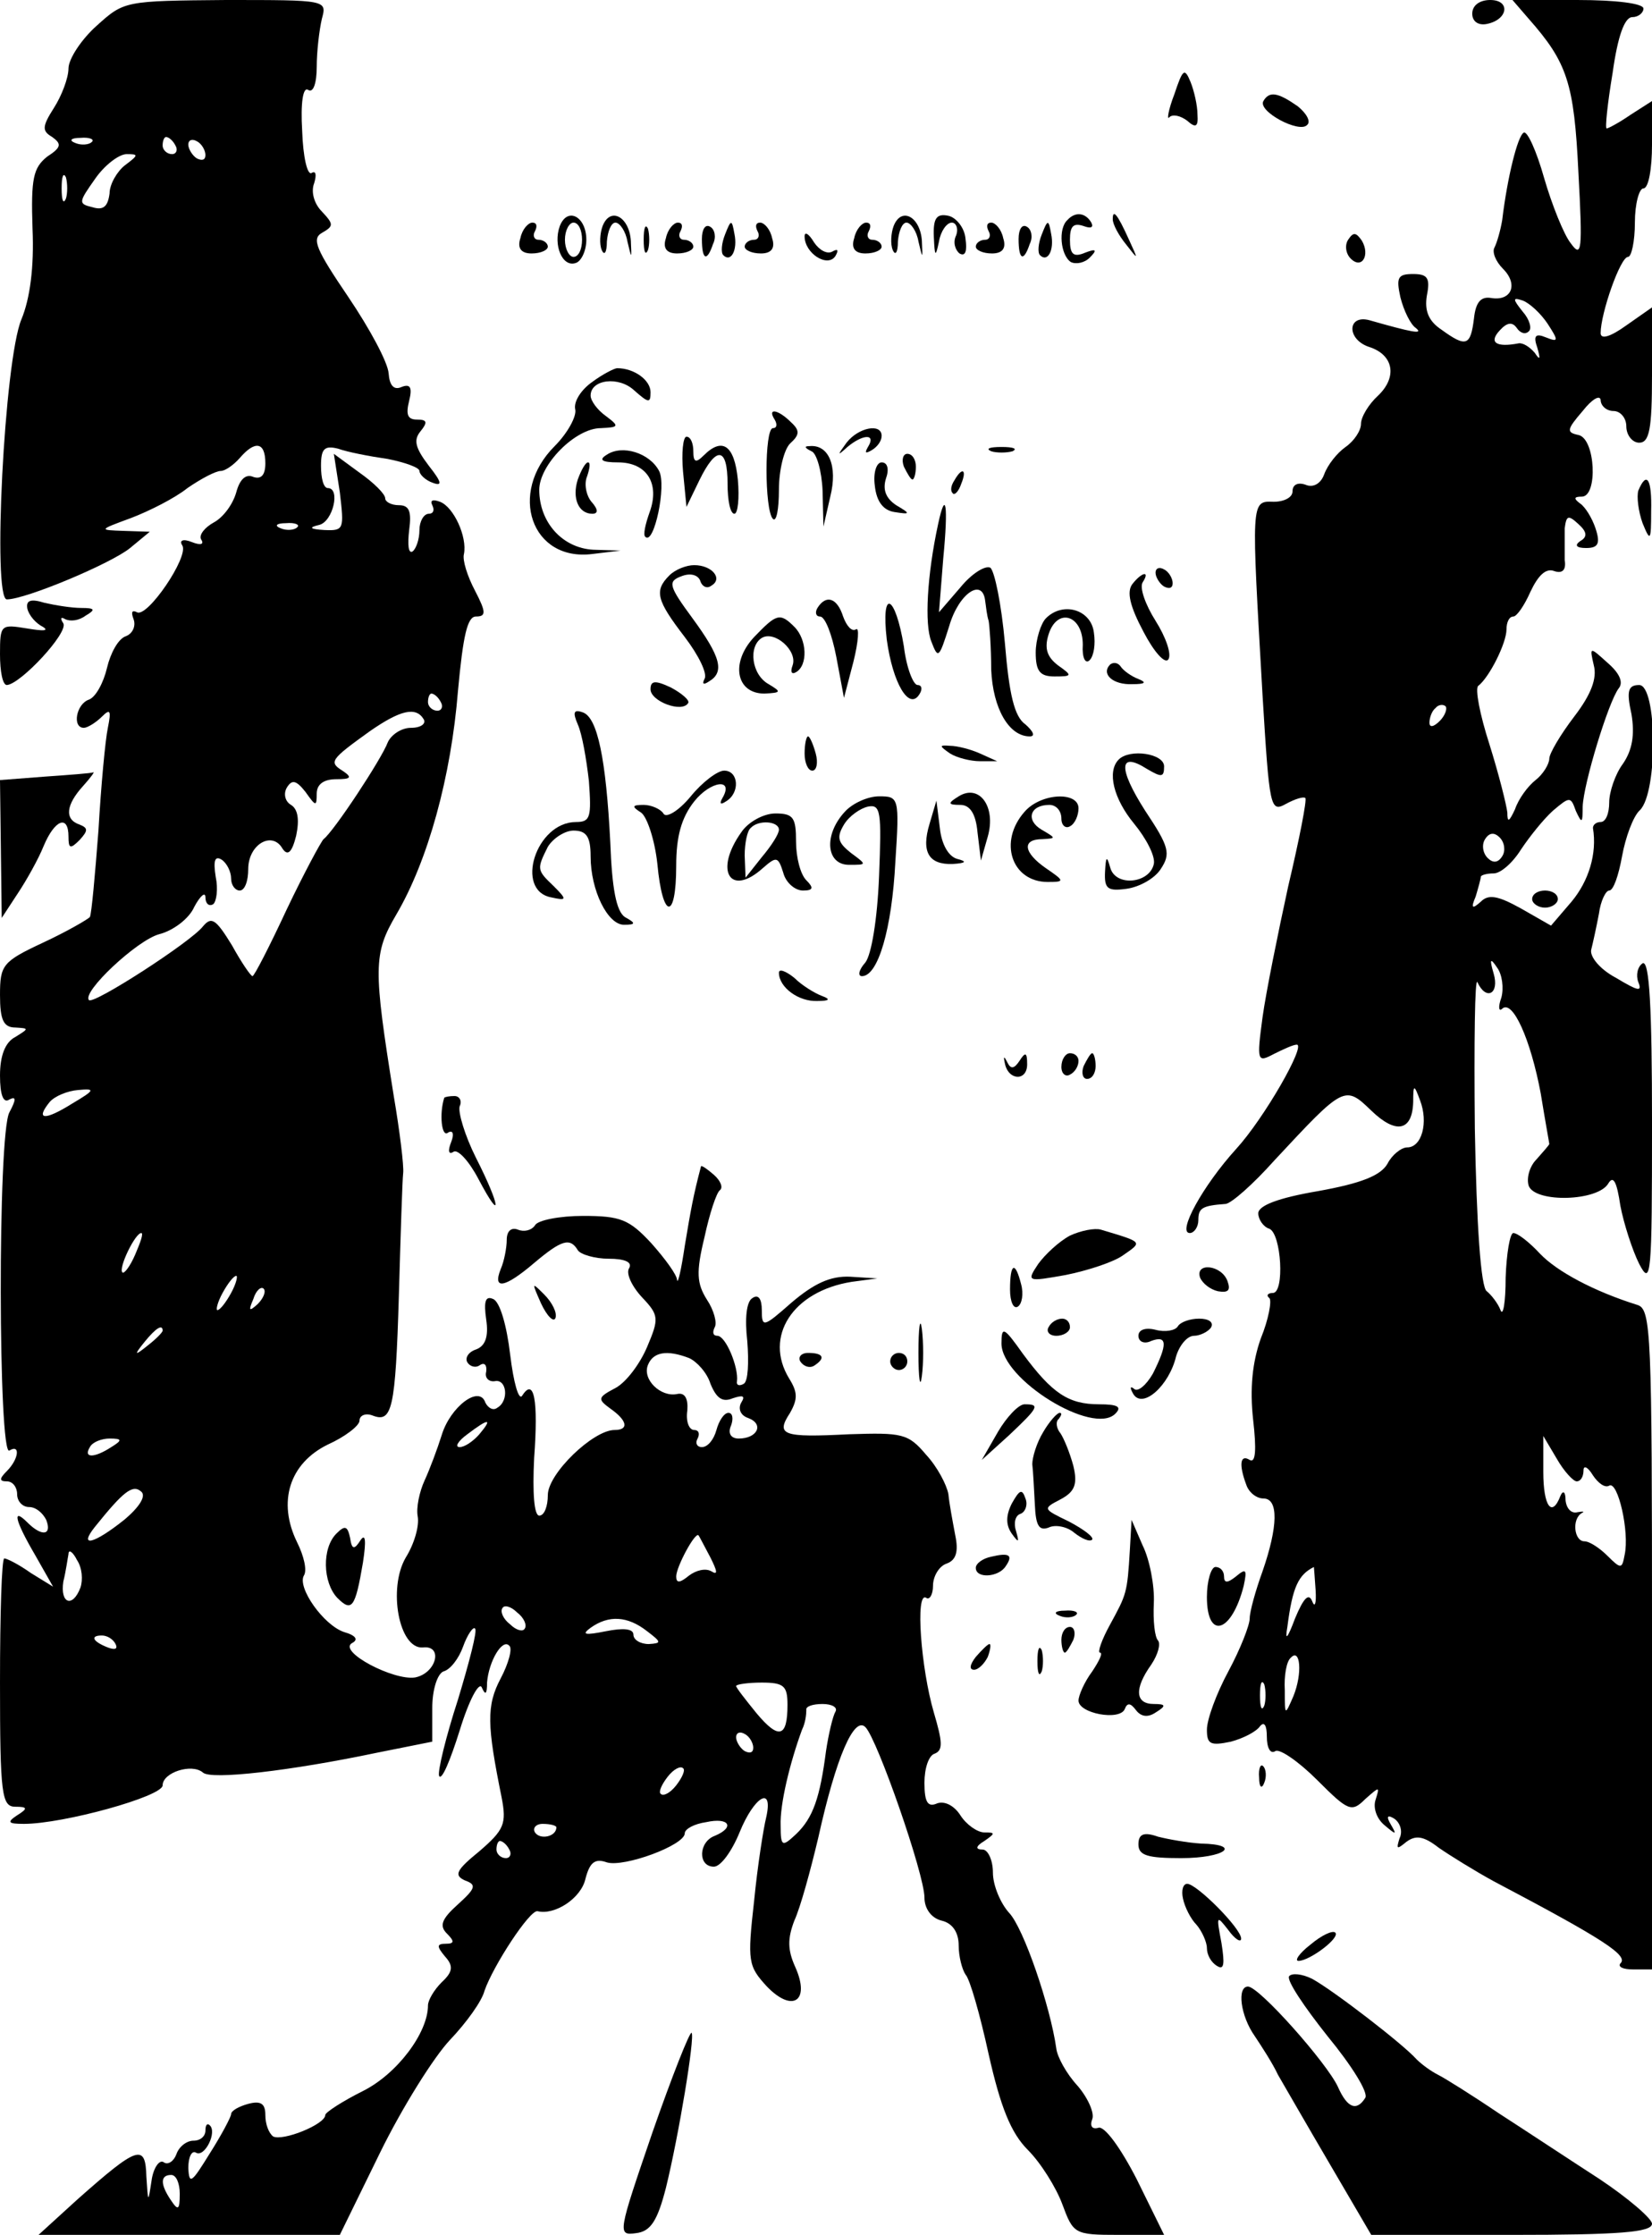 <?xml version="1.0" standalone="no"?>
<!DOCTYPE svg PUBLIC "-//W3C//DTD SVG 20010904//EN"
 "http://www.w3.org/TR/2001/REC-SVG-20010904/DTD/svg10.dtd">
<svg version="1.0" xmlns="http://www.w3.org/2000/svg"
 width="193pt" height="261pt" viewBox="0 0 193 261"
 preserveAspectRatio="xMidYMid meet">

<g transform="translate(0,261) scale(0.1,-0.1)"
fill="#000000" stroke="none">
<path d="M113 2580 c-18 -16 -33 -39 -33 -50 0 -11 -8 -32 -17 -46 -14 -22
-14 -27 -2 -34 11 -8 11 -12 -6 -23 -16 -13 -19 -25 -17 -84 2 -45 -3 -82 -13
-106 -20 -48 -34 -327 -17 -327 22 0 122 42 144 60 l23 19 -30 1 c-30 1 -30 1
8 15 21 8 51 23 66 35 16 11 33 20 39 20 5 0 15 7 22 15 18 21 30 19 30 -6 0
-14 -5 -19 -14 -16 -9 4 -16 -3 -20 -18 -4 -14 -15 -29 -26 -35 -11 -6 -18
-15 -15 -20 4 -6 -1 -7 -11 -3 -10 4 -15 2 -11 -4 8 -13 -41 -85 -53 -78 -6 3
-7 0 -4 -8 3 -8 -1 -17 -9 -20 -9 -3 -18 -20 -22 -37 -4 -17 -13 -34 -21 -37
-15 -5 -20 -33 -6 -33 4 0 14 6 21 13 10 10 11 7 7 -13 -3 -14 -8 -68 -11
-120 -4 -52 -8 -97 -10 -101 -3 -3 -27 -17 -55 -30 -47 -22 -50 -26 -50 -61 0
-29 4 -38 18 -38 16 -1 16 -1 0 -11 -12 -6 -18 -22 -18 -45 0 -23 4 -33 11
-28 8 4 8 0 0 -15 -14 -25 -13 -404 0 -395 13 8 11 -10 -3 -24 -9 -9 -9 -12 0
-12 7 0 12 -7 12 -15 0 -8 6 -15 14 -15 8 0 16 -7 20 -15 7 -18 -5 -20 -22 -3
-18 18 -15 3 9 -38 l21 -37 -26 16 c-14 10 -28 17 -31 17 -3 0 -5 -65 -5 -145
0 -131 2 -145 18 -145 14 0 15 -2 2 -10 -12 -8 -11 -10 8 -10 46 0 162 32 162
45 0 15 34 26 47 15 9 -9 103 2 203 23 l65 13 0 39 c0 22 6 40 13 43 8 2 18
15 23 29 5 14 12 24 14 21 3 -2 -7 -40 -20 -83 -14 -43 -24 -84 -22 -89 3 -6
13 18 24 53 11 36 23 58 26 50 4 -9 6 -8 6 6 2 25 18 52 26 43 4 -3 -1 -21
-10 -38 -17 -32 -16 -55 1 -139 6 -31 3 -38 -26 -63 -27 -22 -30 -28 -17 -34
14 -5 13 -9 -8 -28 -19 -17 -22 -25 -13 -34 9 -9 9 -12 -1 -12 -11 0 -11 -3
-1 -15 10 -11 9 -18 -4 -30 -9 -9 -16 -21 -16 -27 0 -32 -36 -80 -76 -100 -24
-12 -44 -25 -44 -28 0 -11 -50 -31 -61 -25 -5 4 -9 14 -9 25 0 13 -5 17 -20
13 -11 -3 -20 -8 -20 -12 0 -3 -11 -24 -25 -46 -21 -34 -24 -37 -25 -17 0 13
4 21 9 18 10 -6 25 24 16 32 -3 3 -5 0 -5 -6 0 -7 -6 -12 -14 -12 -8 0 -17 -7
-20 -16 -3 -8 -10 -13 -15 -9 -5 3 -12 -7 -14 -22 -4 -26 -4 -26 -6 5 -1 39
-10 36 -81 -27 l-45 -41 176 0 176 0 47 96 c26 53 63 112 82 132 19 20 37 45
40 57 10 29 53 95 62 93 20 -5 51 15 56 38 5 19 11 24 25 19 20 -6 91 20 91
34 0 5 11 11 25 13 27 6 34 -6 10 -16 -19 -7 -20 -36 -1 -36 8 0 21 18 30 40
17 42 40 56 31 17 -3 -12 -10 -56 -14 -97 -8 -71 -7 -76 15 -100 30 -31 51
-17 33 23 -9 20 -9 33 -1 54 7 15 19 59 28 97 21 95 42 142 55 129 14 -14 69
-172 69 -199 0 -13 8 -24 20 -27 13 -3 20 -14 20 -29 0 -13 4 -28 8 -34 5 -5
17 -47 27 -93 14 -62 26 -92 46 -112 15 -15 33 -44 40 -63 13 -35 14 -36 66
-36 l53 0 -32 65 c-19 37 -38 63 -45 60 -7 -2 -10 2 -7 10 3 7 -5 25 -17 39
-13 14 -24 34 -25 44 -7 49 -38 140 -55 158 -10 11 -19 32 -19 47 0 15 -6 27
-12 27 -9 0 -8 4 2 10 13 9 13 10 0 10 -8 0 -21 9 -28 20 -7 11 -18 17 -27 14
-11 -5 -15 1 -15 24 0 17 5 32 12 34 10 4 9 14 -1 48 -15 51 -22 142 -9 134 4
-3 8 4 8 14 0 11 7 23 16 26 11 4 14 14 10 33 -3 16 -7 37 -8 48 -2 11 -13 32
-26 46 -21 25 -28 26 -90 24 -78 -4 -86 -1 -69 25 9 16 9 24 -1 40 -30 49 4
102 73 113 l30 4 -32 2 c-23 1 -42 -8 -68 -30 -33 -29 -35 -30 -35 -9 0 13 -4
19 -11 14 -7 -4 -9 -24 -6 -50 2 -25 1 -47 -4 -50 -5 -3 -9 -2 -8 3 2 16 -13
53 -23 53 -5 0 -6 4 -3 10 3 5 -1 20 -9 32 -12 19 -13 32 -3 73 6 28 14 52 18
55 4 3 1 11 -7 18 -8 7 -14 11 -15 10 -9 -34 -12 -51 -19 -93 -4 -27 -8 -45
-9 -40 0 6 -14 25 -30 43 -26 28 -36 32 -80 32 -27 0 -53 -5 -56 -11 -4 -6
-13 -8 -20 -5 -8 3 -13 -2 -13 -12 0 -9 -3 -25 -7 -34 -10 -25 5 -22 39 7 32
27 42 30 51 15 3 -5 20 -10 36 -10 19 0 28 -4 24 -11 -4 -6 3 -21 15 -34 20
-21 20 -25 6 -58 -8 -19 -24 -41 -37 -48 -21 -11 -21 -13 -6 -24 20 -14 22
-25 5 -25 -25 0 -78 -51 -78 -76 0 -13 -4 -24 -10 -24 -6 0 -8 26 -6 67 5 68
0 95 -14 73 -4 -6 -10 15 -14 48 -4 34 -12 62 -20 65 -9 4 -11 -3 -8 -24 3
-20 -1 -31 -12 -35 -9 -3 -13 -10 -10 -15 3 -5 10 -7 15 -3 5 3 8 0 7 -8 -2
-7 3 -12 10 -11 14 3 17 -23 3 -31 -5 -4 -11 0 -14 6 -7 21 -41 -5 -51 -38 -5
-16 -14 -40 -20 -53 -6 -13 -10 -32 -8 -42 2 -11 -4 -32 -14 -48 -21 -36 -8
-107 20 -105 24 3 16 -30 -9 -35 -25 -4 -90 30 -74 40 8 4 5 9 -9 13 -24 8
-55 52 -47 66 4 6 0 23 -8 39 -23 47 -9 92 36 114 20 9 37 22 37 28 0 6 7 9
15 6 23 -9 27 6 31 141 2 70 4 134 5 142 1 8 -4 49 -11 90 -24 150 -24 166 3
212 37 63 64 161 72 261 6 65 11 87 21 87 12 0 12 5 -1 30 -9 17 -15 36 -13
43 4 20 -12 55 -28 61 -8 3 -12 2 -9 -4 3 -6 1 -10 -4 -10 -6 0 -11 -9 -11
-19 0 -11 -4 -22 -8 -25 -5 -3 -6 8 -4 25 3 22 0 29 -12 29 -9 0 -16 4 -16 8
0 5 -13 18 -30 30 l-30 22 7 -45 c5 -43 5 -45 -18 -44 -17 1 -19 3 -6 6 16 4
25 43 10 43 -5 0 -8 11 -8 26 0 20 4 24 20 20 11 -4 37 -9 58 -12 20 -4 37
-10 37 -14 0 -4 7 -11 16 -14 11 -4 10 1 -5 20 -16 21 -18 30 -10 40 9 11 8
14 -4 14 -11 0 -13 6 -9 22 4 16 1 20 -9 16 -9 -4 -14 2 -15 16 -1 13 -22 52
-47 89 -38 56 -43 68 -31 75 14 8 14 10 0 25 -9 9 -13 23 -9 33 3 10 2 15 -3
12 -5 -3 -10 19 -11 49 -2 33 1 52 7 48 6 -4 10 8 10 27 0 18 3 43 6 56 6 22
6 22 -112 22 -118 -1 -119 -1 -151 -30z m-6 -136 c-3 -3 -12 -4 -19 -1 -8 3
-5 6 6 6 11 1 17 -2 13 -5z m98 -4 c3 -5 1 -10 -4 -10 -6 0 -11 5 -11 10 0 6
2 10 4 10 3 0 8 -4 11 -10z m35 -11 c0 -6 -4 -7 -10 -4 -5 3 -10 11 -10 16 0
6 5 7 10 4 6 -3 10 -11 10 -16z m-94 -12 c-9 -7 -18 -22 -18 -33 -2 -15 -7
-20 -20 -16 -17 4 -16 6 3 33 11 16 28 29 37 29 14 0 14 -1 -2 -13z m-69 -39
c-3 -7 -5 -2 -5 12 0 14 2 19 5 13 2 -7 2 -19 0 -25z m270 -384 c-3 -3 -12 -4
-19 -1 -8 3 -5 6 6 6 11 1 17 -2 13 -5z m168 -204 c3 -5 1 -10 -4 -10 -6 0
-11 5 -11 10 0 6 2 10 4 10 3 0 8 -4 11 -10z m-20 -20 c3 -5 -3 -10 -15 -10
-11 0 -23 -8 -27 -17 -7 -19 -63 -104 -75 -113 -3 -3 -23 -40 -43 -82 -20 -43
-38 -78 -40 -78 -2 0 -13 16 -24 36 -19 31 -24 34 -34 22 -14 -18 -127 -91
-133 -86 -9 9 56 70 82 77 16 4 35 18 41 32 7 13 13 18 13 11 0 -7 4 -11 9 -8
4 3 6 18 3 32 -3 19 -1 25 7 20 6 -4 11 -14 11 -22 0 -8 5 -14 10 -14 6 0 10
11 10 25 0 29 28 45 40 24 6 -9 11 -5 16 15 4 19 2 31 -6 36 -7 4 -9 13 -5 20
6 10 11 9 22 -5 12 -17 13 -17 13 -2 0 11 8 17 23 17 17 0 19 2 7 10 -16 10
-14 13 32 46 36 25 54 29 63 14z m-411 -449 c-32 -20 -43 -19 -26 2 6 7 21 13
33 14 21 2 20 0 -7 -16z m74 -176 c-6 -14 -13 -23 -15 -21 -5 5 15 46 22 46 3
0 -1 -11 -7 -25z m112 -45 c-6 -11 -13 -20 -16 -20 -2 0 0 9 6 20 6 11 13 20
16 20 2 0 0 -9 -6 -20z m31 -13 c-10 -9 -11 -8 -5 6 3 10 9 15 12 12 3 -3 0
-11 -7 -18z m-111 -31 c0 -2 -8 -10 -17 -17 -16 -13 -17 -12 -4 4 13 16 21 21
21 13z m615 -32 c9 -4 21 -17 25 -30 7 -17 14 -22 26 -17 12 4 15 3 10 -5 -4
-7 -1 -15 8 -18 19 -7 11 -24 -11 -24 -9 0 -13 6 -9 15 3 8 2 15 -3 15 -5 0
-11 -9 -14 -20 -3 -11 -10 -20 -17 -20 -6 0 -8 5 -5 10 3 6 1 10 -4 10 -6 0
-10 10 -8 23 1 14 -3 21 -12 19 -19 -4 -41 17 -34 34 6 15 22 18 48 8z m-245
-89 c-7 -8 -17 -15 -23 -15 -6 0 -2 7 9 15 25 19 30 19 14 0z m-430 -15 c-20
-13 -33 -13 -25 0 3 6 14 10 23 10 15 0 15 -2 2 -10z m15 -85 c-35 -28 -54
-33 -34 -8 33 41 44 50 54 41 6 -5 -2 -18 -20 -33z m685 -44 c8 -16 9 -21 1
-16 -7 4 -18 1 -26 -5 -11 -9 -15 -9 -15 -1 0 11 22 52 26 48 1 -1 7 -13 14
-26z m-736 -35 c-9 -24 -24 -19 -20 7 3 12 5 27 6 32 0 6 5 3 10 -7 6 -9 7
-23 4 -32z m519 -48 c-2 -4 -10 -2 -17 5 -8 6 -12 15 -9 19 2 4 10 2 17 -5 8
-6 12 -15 9 -19z m143 -3 c17 -13 17 -14 2 -15 -10 0 -18 5 -18 11 0 7 -12 8
-32 4 -25 -5 -29 -4 -18 4 21 15 43 14 66 -4z m-621 -15 c3 -6 -1 -7 -9 -4
-18 7 -21 14 -7 14 6 0 13 -4 16 -10z m785 -71 c0 -38 -10 -41 -36 -10 -13 16
-24 30 -24 32 0 2 14 4 30 4 26 0 30 -4 30 -26z m56 -8 c-3 -5 -8 -26 -11 -46
-7 -54 -15 -78 -35 -97 -16 -15 -18 -15 -18 10 -1 25 11 74 25 112 4 8 5 18 5
23 -1 4 7 7 19 7 11 0 18 -4 15 -9z m-96 -42 c0 -6 -4 -7 -10 -4 -5 3 -10 11
-10 16 0 6 5 7 10 4 6 -3 10 -11 10 -16z m-90 -44 c-7 -9 -15 -13 -18 -10 -3
2 1 11 8 20 7 9 15 13 18 10 3 -2 -1 -11 -8 -20z m-140 -49 c0 -11 -19 -15
-25 -6 -3 5 1 10 9 10 9 0 16 -2 16 -4z m-55 -26 c3 -5 1 -10 -4 -10 -6 0 -11
5 -11 10 0 6 2 10 4 10 3 0 8 -4 11 -10z m-385 -402 c0 -19 -2 -20 -10 -8 -13
19 -13 30 0 30 6 0 10 -10 10 -22z"/>
<path d="M1720 2594 c0 -9 7 -14 17 -12 25 5 28 28 4 28 -12 0 -21 -6 -21 -16z"/>
<path d="M1786 2588 c45 -51 53 -75 58 -179 5 -92 4 -101 -9 -83 -8 10 -22 45
-31 76 -9 32 -20 56 -24 53 -7 -4 -19 -52 -25 -102 -2 -12 -6 -26 -9 -32 -3
-5 1 -16 10 -25 18 -18 10 -38 -14 -34 -12 2 -18 -5 -20 -24 -4 -32 -9 -34
-38 -13 -15 10 -20 22 -17 40 4 20 1 25 -16 25 -18 0 -20 -4 -15 -27 4 -16 12
-32 18 -36 10 -8 -5 -5 -54 9 -26 7 -27 -22 -1 -31 29 -9 34 -35 11 -57 -11
-10 -20 -25 -20 -33 0 -8 -8 -20 -18 -27 -10 -7 -21 -21 -25 -32 -4 -11 -13
-16 -22 -12 -9 3 -15 0 -15 -8 0 -7 -10 -12 -22 -12 -27 1 -26 2 -13 -226 8
-131 9 -137 27 -127 11 6 21 9 23 7 2 -2 -7 -48 -20 -103 -12 -55 -26 -124
-30 -153 -7 -52 -6 -53 13 -43 12 6 23 11 27 11 11 0 -38 -86 -71 -122 -39
-43 -69 -98 -54 -98 5 0 10 7 10 15 0 14 4 17 32 19 7 1 32 23 57 51 81 87 82
88 113 58 29 -28 48 -24 49 10 0 21 1 21 8 2 10 -26 2 -55 -15 -55 -7 0 -18
-9 -23 -19 -8 -14 -31 -23 -81 -32 -47 -8 -70 -17 -70 -26 0 -7 6 -16 13 -18
14 -6 18 -75 4 -75 -6 0 -8 -3 -4 -6 3 -3 -1 -25 -10 -47 -10 -28 -13 -59 -9
-95 4 -35 3 -51 -4 -47 -11 7 -13 -5 -4 -29 3 -9 12 -16 20 -16 18 0 17 -33
-1 -85 -8 -22 -15 -47 -15 -55 0 -8 -11 -36 -25 -62 -14 -26 -25 -56 -25 -68
0 -17 4 -19 28 -14 15 4 30 12 34 18 5 6 8 1 8 -12 0 -13 4 -21 10 -17 5 3 27
-12 49 -34 36 -36 40 -38 56 -22 17 15 17 15 12 -1 -3 -9 1 -22 11 -30 13 -11
14 -11 7 1 -6 10 -4 12 4 7 7 -5 10 -15 6 -23 -4 -13 -3 -13 8 -4 11 8 20 7
38 -7 13 -9 42 -27 64 -39 129 -68 158 -87 148 -96 -3 -4 3 -7 15 -7 l22 0 0
385 c0 359 -1 386 -17 391 -51 16 -94 39 -114 60 -12 13 -26 24 -31 24 -4 0
-8 -24 -9 -52 0 -29 -3 -46 -6 -38 -3 8 -11 18 -16 22 -7 4 -12 78 -14 190 -1
101 0 177 3 171 10 -22 26 -14 19 10 -5 17 -4 19 4 7 6 -8 8 -24 5 -35 -4 -11
-3 -17 1 -13 12 11 33 -35 45 -99 5 -31 10 -58 10 -59 0 -1 -7 -9 -15 -18 -8
-8 -12 -22 -9 -31 8 -20 81 -18 93 3 6 10 10 1 14 -26 4 -21 14 -52 22 -68 14
-27 15 -14 15 164 0 135 -3 191 -11 187 -6 -4 -8 -14 -5 -22 5 -12 -1 -10 -26
5 -19 10 -31 25 -29 33 2 8 6 26 9 42 2 15 8 27 12 27 5 0 11 18 15 40 4 22
13 47 21 54 21 21 20 146 -1 146 -13 0 -15 -7 -9 -34 4 -24 1 -42 -10 -58 -9
-12 -16 -33 -16 -45 0 -13 -4 -23 -10 -23 -5 0 -9 -3 -9 -7 5 -30 -5 -62 -25
-86 l-24 -28 -35 20 c-27 15 -38 17 -47 8 -10 -9 -12 -8 -6 6 3 10 6 21 6 23
0 2 7 4 15 4 8 0 22 12 32 28 10 15 26 35 37 45 20 17 21 17 27 0 7 -15 8 -15
8 5 1 27 30 122 42 138 6 7 1 18 -13 30 -21 19 -21 19 -16 -3 4 -15 -3 -34
-23 -60 -16 -21 -29 -43 -29 -49 0 -6 -7 -18 -16 -25 -9 -7 -20 -22 -24 -34
-7 -15 -9 -16 -9 -4 -1 9 -10 45 -21 80 -11 34 -17 65 -13 68 13 10 33 50 33
66 0 8 3 15 8 15 4 0 13 13 20 29 9 19 18 28 28 24 9 -3 14 1 12 13 0 11 0 27
0 37 2 15 4 16 16 5 10 -9 11 -15 2 -20 -7 -5 -4 -8 7 -8 14 0 17 5 11 23 -4
12 -12 25 -18 29 -8 6 -7 8 2 8 19 0 16 68 -4 72 -14 3 -14 6 5 28 11 14 20
19 21 13 0 -7 7 -13 15 -13 8 0 15 -8 15 -18 0 -10 7 -19 15 -19 12 0 15 16
15 79 l0 79 -30 -21 c-18 -13 -30 -17 -30 -9 0 23 23 89 32 89 4 0 8 18 8 40
0 22 5 40 10 40 6 0 10 23 10 51 l0 51 -25 -16 c-13 -9 -26 -16 -28 -16 -2 0
1 29 7 65 6 43 14 65 23 65 7 0 13 5 13 10 0 6 -32 10 -77 10 l-76 0 19 -22z
m22 -356 c13 -20 13 -22 -2 -16 -12 5 -15 2 -10 -12 4 -14 3 -15 -3 -6 -6 7
-14 12 -19 11 -26 -5 -35 1 -22 15 9 10 15 10 20 3 4 -6 10 -8 14 -4 4 3 1 14
-7 23 -12 15 -12 17 0 13 8 -3 21 -15 29 -27z m-126 -464 c-7 -7 -12 -8 -12
-2 0 6 3 14 7 17 3 4 9 5 12 2 2 -3 -1 -11 -7 -17z m73 -158 c-5 -8 -11 -8
-17 -2 -6 6 -7 16 -3 22 5 8 11 8 17 2 6 -6 7 -16 3 -22z m87 -730 c5 0 8 6 8
13 0 6 5 4 11 -6 6 -9 14 -15 19 -12 10 6 24 -54 18 -81 -3 -16 -4 -17 -20 -1
-9 9 -21 17 -27 17 -12 0 -15 26 -3 33 4 2 1 2 -5 1 -7 -2 -13 4 -14 14 0 10
-3 12 -6 5 -10 -26 -20 -12 -20 28 l0 42 16 -27 c8 -14 19 -26 23 -26z m-305
-127 c1 -16 -1 -21 -4 -13 -4 10 -10 4 -20 -20 -9 -24 -12 -27 -9 -10 6 47 13
61 31 70 0 0 1 -12 2 -27z m-26 -124 c-10 -23 -10 -23 -10 7 -1 17 2 34 7 38
11 12 14 -18 3 -45z m-34 -11 c-3 -7 -5 -2 -5 12 0 14 2 19 5 13 2 -7 2 -19 0
-25z"/>
<path d="M1372 2500 c-7 -18 -9 -31 -6 -27 4 4 13 2 21 -4 10 -9 13 -7 12 7 0
11 -4 28 -8 38 -7 17 -9 16 -19 -14z"/>
<path d="M1476 2492 c-7 -12 42 -38 51 -28 5 4 -1 14 -11 22 -23 16 -33 18
-40 6z"/>
<path d="M654 2346 c-8 -22 3 -49 19 -43 6 2 12 14 12 27 0 27 -22 39 -31 16z
m26 -16 c0 -11 -4 -20 -10 -20 -5 0 -10 9 -10 20 0 11 5 20 10 20 6 0 10 -9
10 -20z"/>
<path d="M704 2346 c-3 -8 -4 -21 -1 -28 3 -7 6 -3 6 10 1 12 5 22 10 22 5 0
12 -10 14 -22 5 -21 5 -21 4 1 -2 28 -24 40 -33 17z"/>
<path d="M1044 2346 c-3 -8 -4 -21 -1 -28 3 -7 6 -3 6 10 1 12 5 22 10 22 5 0
12 -10 14 -22 5 -21 5 -21 4 1 -2 28 -24 40 -33 17z"/>
<path d="M1091 2333 c1 -23 2 -24 6 -5 2 12 9 22 15 22 5 0 8 -7 5 -15 -4 -8
-1 -17 4 -21 7 -4 9 3 7 17 -1 13 -11 25 -20 27 -14 3 -18 -3 -17 -25z"/>
<path d="M1247 2353 c-11 -10 -8 -41 4 -49 6 -3 16 -1 22 5 9 9 8 11 -5 6 -14
-6 -18 -2 -18 15 0 16 4 20 16 16 8 -3 12 -2 9 4 -7 12 -19 13 -28 3z"/>
<path d="M1300 2354 c0 -6 7 -19 16 -30 14 -18 14 -18 3 6 -14 31 -19 36 -19
24z"/>
<path d="M608 2332 c-4 -12 1 -18 13 -18 11 0 19 4 19 8 0 4 -5 8 -11 8 -5 0
-7 5 -4 10 3 6 2 10 -3 10 -5 0 -12 -8 -14 -18z"/>
<path d="M752 2330 c0 -14 2 -19 5 -12 2 6 2 18 0 25 -3 6 -5 1 -5 -13z"/>
<path d="M778 2332 c-4 -12 1 -18 13 -18 11 0 19 4 19 8 0 4 -5 8 -11 8 -5 0
-7 5 -4 10 3 6 2 10 -3 10 -5 0 -12 -8 -14 -18z"/>
<path d="M820 2331 c0 -25 6 -27 13 -6 4 8 2 17 -3 20 -6 4 -10 -3 -10 -14z"/>
<path d="M847 2336 c-4 -10 -5 -21 -2 -24 9 -9 17 6 13 25 -3 17 -4 17 -11 -1z"/>
<path d="M885 2340 c3 -5 1 -10 -4 -10 -6 0 -11 -4 -11 -8 0 -4 8 -8 19 -8 12
0 17 6 13 18 -2 10 -9 18 -14 18 -5 0 -6 -4 -3 -10z"/>
<path d="M998 2332 c-4 -12 1 -18 13 -18 11 0 19 4 19 8 0 4 -5 8 -11 8 -5 0
-7 5 -4 10 3 6 2 10 -3 10 -5 0 -12 -8 -14 -18z"/>
<path d="M1155 2340 c3 -5 1 -10 -4 -10 -6 0 -11 -4 -11 -8 0 -4 8 -8 19 -8
12 0 17 6 13 18 -2 10 -9 18 -14 18 -5 0 -6 -4 -3 -10z"/>
<path d="M1190 2331 c0 -25 6 -27 13 -6 4 8 2 17 -3 20 -6 4 -10 -3 -10 -14z"/>
<path d="M1217 2336 c-4 -10 -5 -21 -2 -24 9 -9 17 6 13 25 -3 17 -4 17 -11
-1z"/>
<path d="M940 2334 c0 -20 27 -37 36 -23 4 7 3 9 -4 5 -6 -3 -15 2 -21 11 -6
10 -11 13 -11 7z"/>
<path d="M1575 2330 c-4 -6 -3 -16 3 -22 13 -13 23 4 13 21 -7 10 -10 10 -16
1z"/>
<path d="M692 2164 c-13 -9 -22 -23 -20 -32 2 -8 -9 -28 -24 -43 -55 -55 -27
-135 44 -126 l33 4 -32 1 c-36 2 -63 32 -63 70 0 29 42 72 72 72 21 1 22 2 6
14 -10 7 -18 18 -18 24 0 19 33 23 51 6 17 -15 19 -15 19 -2 0 14 -19 28 -39
28 -3 0 -17 -7 -29 -16z"/>
<path d="M905 2120 c3 -5 3 -10 -2 -10 -10 0 -10 -96 0 -106 4 -4 7 11 7 34 0
23 6 47 13 54 11 10 12 15 1 25 -15 15 -28 17 -19 3z"/>
<path d="M989 2093 c-11 -15 -11 -16 1 -5 18 15 34 16 24 0 -4 -7 -3 -8 4 -4
7 4 12 11 12 17 0 15 -27 10 -41 -8z"/>
<path d="M798 2059 l4 -41 15 31 c20 41 33 39 33 -4 0 -19 3 -35 8 -35 4 0 6
18 4 40 -4 40 -18 50 -40 28 -9 -9 -12 -8 -12 5 0 9 -3 17 -8 17 -4 0 -6 -19
-4 -41z"/>
<path d="M709 2079 c-10 -6 -6 -9 13 -9 34 0 49 -25 37 -58 -5 -14 -8 -27 -5
-29 10 -10 25 60 16 77 -11 21 -43 31 -61 19z"/>
<path d="M948 2083 c6 -2 12 -23 13 -46 l1 -42 8 35 c9 36 -2 61 -24 59 -7 0
-6 -2 2 -6z"/>
<path d="M1158 2083 c6 -2 18 -2 25 0 6 3 1 5 -13 5 -14 0 -19 -2 -12 -5z"/>
<path d="M1056 2065 c4 -8 8 -15 10 -15 2 0 4 7 4 15 0 8 -4 15 -10 15 -5 0
-7 -7 -4 -15z"/>
<path d="M675 2050 c-7 -22 1 -40 17 -40 7 0 7 5 -1 14 -6 7 -9 21 -5 30 3 9
4 16 1 16 -3 0 -8 -9 -12 -20z"/>
<path d="M1022 2043 c2 -19 10 -29 23 -31 19 -3 19 -2 2 8 -12 8 -16 18 -12
31 4 11 2 19 -5 19 -6 0 -10 -12 -8 -27z"/>
<path d="M1115 2049 c-4 -6 -5 -12 -2 -15 2 -3 7 2 10 11 7 17 1 20 -8 4z"/>
<path d="M1914 2037 c-2 -7 0 -24 5 -38 9 -22 10 -21 10 14 1 37 -5 48 -15 24z"/>
<path d="M1096 1998 c-13 -60 -16 -117 -8 -137 8 -21 9 -20 21 18 11 38 39 57
42 29 1 -7 2 -17 4 -23 1 -5 3 -31 3 -57 2 -46 21 -78 45 -78 7 0 4 6 -5 14
-13 9 -19 35 -24 95 -4 45 -12 84 -17 88 -6 3 -22 -7 -35 -23 l-25 -29 5 63
c6 62 3 82 -6 40z"/>
<path d="M782 1938 c-18 -18 -15 -29 18 -72 16 -21 27 -43 23 -49 -3 -6 -1 -7
5 -3 19 11 14 29 -19 74 -28 38 -29 43 -13 49 10 4 19 2 22 -5 2 -7 8 -10 13
-6 14 8 1 24 -20 24 -9 0 -22 -5 -29 -12z"/>
<path d="M1350 1941 c0 -5 5 -13 10 -16 6 -3 10 -2 10 4 0 5 -4 13 -10 16 -5
3 -10 2 -10 -4z"/>
<path d="M1323 1928 c-7 -9 -3 -26 13 -56 12 -23 25 -38 29 -32 4 6 -3 26 -15
45 -12 19 -19 39 -15 45 9 14 -1 12 -12 -2z"/>
<path d="M32 1899 c2 -8 10 -17 18 -21 8 -5 0 -5 -18 -2 -31 5 -32 5 -32 -30
0 -20 3 -36 8 -36 16 1 72 61 66 72 -4 6 -3 8 2 5 6 -3 16 -2 24 4 12 7 11 9
-5 9 -11 0 -30 3 -43 6 -16 5 -22 3 -20 -7z"/>
<path d="M955 1900 c-3 -5 -2 -10 3 -10 6 0 14 -21 19 -47 l9 -48 11 42 c6 24
7 41 3 38 -5 -3 -11 4 -15 15 -7 22 -20 26 -30 10z"/>
<path d="M1036 1863 c7 -51 26 -83 38 -64 4 6 3 11 -2 11 -5 0 -13 20 -16 45
-10 61 -27 69 -20 8z"/>
<path d="M1222 1888 c-6 -6 -12 -25 -12 -40 0 -22 5 -28 22 -28 21 0 21 1 4
13 -13 10 -16 20 -11 36 10 32 40 23 40 -12 -1 -15 3 -23 8 -18 5 5 7 19 5 32
-3 27 -36 37 -56 17z"/>
<path d="M881 1866 c-28 -30 -21 -66 12 -66 20 1 20 2 5 11 -20 11 -24 44 -8
54 15 9 42 -15 36 -32 -3 -8 -1 -11 4 -8 14 8 13 38 -2 53 -17 17 -21 15 -47
-12z"/>
<path d="M1297 1834 c-11 -11 3 -24 26 -23 15 0 17 2 7 6 -8 3 -18 10 -21 15
-3 4 -8 5 -12 2z"/>
<path d="M760 1805 c0 -14 37 -28 44 -16 2 3 -7 11 -20 18 -19 9 -24 8 -24 -2z"/>
<path d="M675 1764 c5 -11 10 -40 13 -66 3 -42 2 -48 -15 -48 -47 0 -72 -80
-29 -88 18 -4 19 -3 3 13 -20 19 -20 20 -7 46 6 10 20 19 30 19 15 0 20 -7 20
-30 0 -40 20 -80 39 -80 14 0 14 2 1 9 -10 7 -15 33 -17 87 -5 98 -15 146 -32
152 -11 4 -12 0 -6 -14z"/>
<path d="M940 1730 c0 -11 4 -20 9 -20 5 0 7 9 4 20 -3 11 -7 20 -9 20 -2 0
-4 -9 -4 -20z"/>
<path d="M1110 1730 c8 -5 24 -9 35 -9 l20 0 -20 9 c-11 5 -27 9 -35 9 -13 1
-13 0 0 -9z"/>
<path d="M1307 1723 c-14 -14 -6 -46 18 -75 14 -17 25 -38 23 -47 -5 -23 -45
-27 -51 -4 -4 14 -5 13 -6 -5 -1 -20 3 -23 25 -20 15 2 33 12 40 23 12 18 10
26 -18 68 -32 50 -31 70 2 49 17 -10 20 -10 20 3 0 15 -40 21 -53 8z"/>
<path d="M52 1703 l-52 -4 1 -80 1 -81 19 29 c10 15 24 40 30 55 13 31 29 37
29 11 0 -14 2 -15 13 -4 10 11 10 14 0 18 -18 6 -16 23 4 45 9 10 14 17 12 16
-2 -1 -28 -3 -57 -5z"/>
<path d="M807 1680 c-14 -17 -29 -26 -32 -20 -3 5 -14 10 -23 10 -14 0 -14 -2
-3 -9 7 -5 16 -32 19 -60 6 -65 22 -67 22 -2 0 34 6 56 21 75 19 24 47 28 33
4 -4 -7 -2 -8 4 -4 17 10 15 36 -2 36 -8 0 -26 -14 -39 -30z"/>
<path d="M1120 1680 c-13 -8 -13 -10 2 -10 11 0 18 -10 20 -32 l4 -33 8 28
c10 35 -10 62 -34 47z"/>
<path d="M987 1662 c-25 -27 -22 -62 5 -62 21 0 21 0 2 14 -15 12 -17 18 -8
33 6 10 19 19 28 21 15 3 16 -6 13 -81 -2 -51 -9 -92 -16 -101 -8 -9 -9 -16
-4 -16 19 0 35 56 39 133 5 76 4 77 -19 77 -13 0 -31 -8 -40 -18z"/>
<path d="M1197 1662 c-31 -35 -15 -82 27 -82 20 0 20 1 -2 16 -26 18 -29 34
-4 34 16 1 16 1 -1 11 -19 11 -14 29 9 29 8 0 14 -7 14 -16 0 -8 5 -12 10 -9
6 3 10 13 10 21 0 20 -44 18 -63 -4z"/>
<path d="M1086 1648 c-10 -33 -1 -48 27 -47 16 1 17 3 5 6 -10 3 -18 17 -20
36 l-4 32 -8 -27z"/>
<path d="M866 1638 c-32 -45 -13 -76 25 -42 16 14 18 14 24 -5 3 -12 14 -21
23 -21 12 0 13 3 4 12 -7 7 -12 27 -12 45 0 28 -3 33 -24 33 -14 0 -32 -10
-40 -22z m44 3 c0 -5 -9 -19 -20 -32 l-19 -24 -1 26 c0 14 3 29 7 32 9 10 33
8 33 -2z"/>
<path d="M1790 1560 c0 -5 7 -10 15 -10 8 0 15 5 15 10 0 6 -7 10 -15 10 -8 0
-15 -4 -15 -10z"/>
<path d="M910 1474 c0 -17 23 -34 45 -33 14 0 16 2 5 6 -8 3 -23 12 -32 21
-10 8 -18 11 -18 6z"/>
<path d="M1174 1368 c4 -20 26 -21 26 -1 0 14 -2 15 -9 4 -6 -9 -10 -10 -14
-2 -4 8 -5 8 -3 -1z"/>
<path d="M1240 1364 c0 -8 5 -12 10 -9 6 3 10 10 10 16 0 5 -4 9 -10 9 -5 0
-10 -7 -10 -16z"/>
<path d="M1266 1365 c-3 -8 -1 -15 4 -15 6 0 10 7 10 15 0 8 -2 15 -4 15 -2 0
-6 -7 -10 -15z"/>
<path d="M519 1328 c-6 -19 -3 -46 4 -41 6 4 8 -1 4 -11 -4 -10 -3 -15 3 -11
5 3 18 -11 29 -32 28 -53 26 -32 -3 25 -13 26 -21 53 -19 60 3 6 0 12 -6 12
-6 0 -11 -1 -12 -2z"/>
<path d="M1250 1167 c-13 -7 -29 -22 -37 -33 -14 -21 -13 -21 32 -13 25 5 56
15 67 23 23 16 24 15 -26 30 -7 2 -23 -1 -36 -7z"/>
<path d="M1180 1104 c0 -14 4 -23 9 -20 5 3 7 15 4 26 -7 28 -13 25 -13 -6z"/>
<path d="M1402 1118 c3 -7 12 -14 21 -16 12 -2 15 1 11 12 -7 19 -38 22 -32 4z"/>
<path d="M632 1088 c7 -15 15 -23 17 -17 2 6 -4 18 -13 27 -15 15 -15 15 -4
-10z"/>
<path d="M1073 1030 c0 -30 2 -43 4 -27 2 15 2 39 0 55 -2 15 -4 2 -4 -28z"/>
<path d="M1225 1060 c-3 -5 1 -10 9 -10 9 0 16 5 16 10 0 6 -4 10 -9 10 -6 0
-13 -4 -16 -10z"/>
<path d="M1376 1061 c-3 -5 -15 -7 -26 -4 -12 3 -20 0 -20 -7 0 -7 7 -10 15
-6 19 7 19 -4 2 -38 -8 -14 -18 -22 -22 -18 -5 4 -5 1 -1 -6 11 -18 42 10 50
44 4 13 13 24 21 24 7 0 17 5 20 10 3 6 -3 10 -14 10 -11 0 -22 -4 -25 -9z"/>
<path d="M1170 1041 c0 -42 107 -108 133 -82 8 8 3 11 -19 11 -36 0 -55 13
-89 59 -22 31 -25 33 -25 12z"/>
<path d="M935 1020 c4 -6 11 -8 16 -5 14 9 11 15 -7 15 -8 0 -12 -5 -9 -10z"/>
<path d="M1040 1020 c0 -5 5 -10 10 -10 6 0 10 5 10 10 0 6 -4 10 -10 10 -5 0
-10 -4 -10 -10z"/>
<path d="M1166 938 l-19 -33 32 29 c35 33 36 36 18 36 -7 0 -21 -15 -31 -32z"/>
<path d="M1219 938 c-8 -13 -13 -30 -13 -38 1 -8 2 -29 3 -47 1 -25 5 -31 16
-27 8 4 22 1 30 -6 9 -7 18 -11 21 -8 2 3 -10 12 -27 21 -31 15 -31 15 -10 26
17 9 20 18 15 39 -4 15 -11 32 -15 38 -5 6 -6 14 -2 17 3 4 4 7 1 7 -3 0 -12
-10 -19 -22z"/>
<path d="M1182 854 c-7 -14 -7 -25 0 -35 8 -11 9 -11 5 3 -3 9 -1 18 5 20 6 2
9 11 6 18 -4 12 -7 10 -16 -6z"/>
<path d="M393 819 c-17 -17 -16 -57 1 -75 17 -17 21 -12 30 41 4 26 3 35 -3
26 -7 -11 -10 -11 -12 3 -3 14 -6 15 -16 5z"/>
<path d="M1320 800 c-3 -51 -4 -52 -23 -87 -10 -18 -15 -33 -12 -33 4 0 -1
-10 -9 -22 -9 -12 -16 -28 -16 -34 0 -15 48 -24 54 -10 3 8 7 7 13 -1 6 -8 14
-9 23 -3 13 8 12 10 -2 10 -22 0 -23 18 -3 46 8 12 11 24 8 28 -4 4 -6 23 -5
44 1 20 -5 51 -13 67 l-13 30 -2 -35z"/>
<path d="M1158 792 c-10 -2 -18 -8 -18 -13 0 -13 27 -11 35 2 9 13 4 16 -17
11z"/>
<path d="M1410 745 c0 -51 29 -42 43 13 4 19 3 21 -9 11 -10 -8 -14 -8 -14 0
0 6 -4 11 -10 11 -5 0 -10 -16 -10 -35z"/>
<path d="M1238 723 c7 -3 16 -2 19 1 4 3 -2 6 -13 5 -11 0 -14 -3 -6 -6z"/>
<path d="M1240 695 c0 -8 2 -15 4 -15 2 0 6 7 10 15 3 8 1 15 -4 15 -6 0 -10
-7 -10 -15z"/>
<path d="M1140 675 c-7 -9 -8 -15 -2 -15 5 0 12 7 16 15 3 8 4 15 2 15 -2 0
-9 -7 -16 -15z"/>
<path d="M1212 670 c0 -14 2 -19 5 -12 2 6 2 18 0 25 -3 6 -5 1 -5 -13z"/>
<path d="M1471 534 c0 -11 3 -14 6 -6 3 7 2 16 -1 19 -3 4 -6 -2 -5 -13z"/>
<path d="M1330 456 c0 -13 11 -16 50 -16 51 0 72 16 23 17 -16 1 -38 5 -50 8
-17 6 -23 3 -23 -9z"/>
<path d="M1382 393 c2 -10 9 -24 16 -31 6 -7 12 -20 12 -27 0 -8 5 -17 12 -21
8 -5 9 2 5 27 -6 32 -6 33 8 15 8 -11 15 -15 15 -10 0 12 -52 64 -63 64 -5 0
-7 -8 -5 -17z"/>
<path d="M1531 339 c-13 -10 -19 -19 -14 -19 13 0 49 27 43 33 -3 3 -16 -3
-29 -14z"/>
<path d="M1506 302 c-3 -5 18 -36 45 -70 28 -34 48 -66 44 -72 -10 -16 -21
-12 -32 13 -13 28 -92 117 -105 117 -13 0 -9 -34 8 -58 8 -12 21 -32 27 -45 7
-12 34 -59 61 -105 l48 -82 164 0 c125 0 164 3 164 13 0 6 -28 30 -61 52 -34
22 -87 57 -118 77 -31 21 -63 41 -71 45 -8 4 -19 12 -25 18 -16 18 -98 81
-122 94 -12 6 -24 7 -27 3z"/>
<path d="M762 119 c-40 -117 -41 -120 -19 -117 17 2 25 14 35 53 15 61 34 176
30 181 -2 2 -23 -51 -46 -117z"/>
</g>
</svg>
